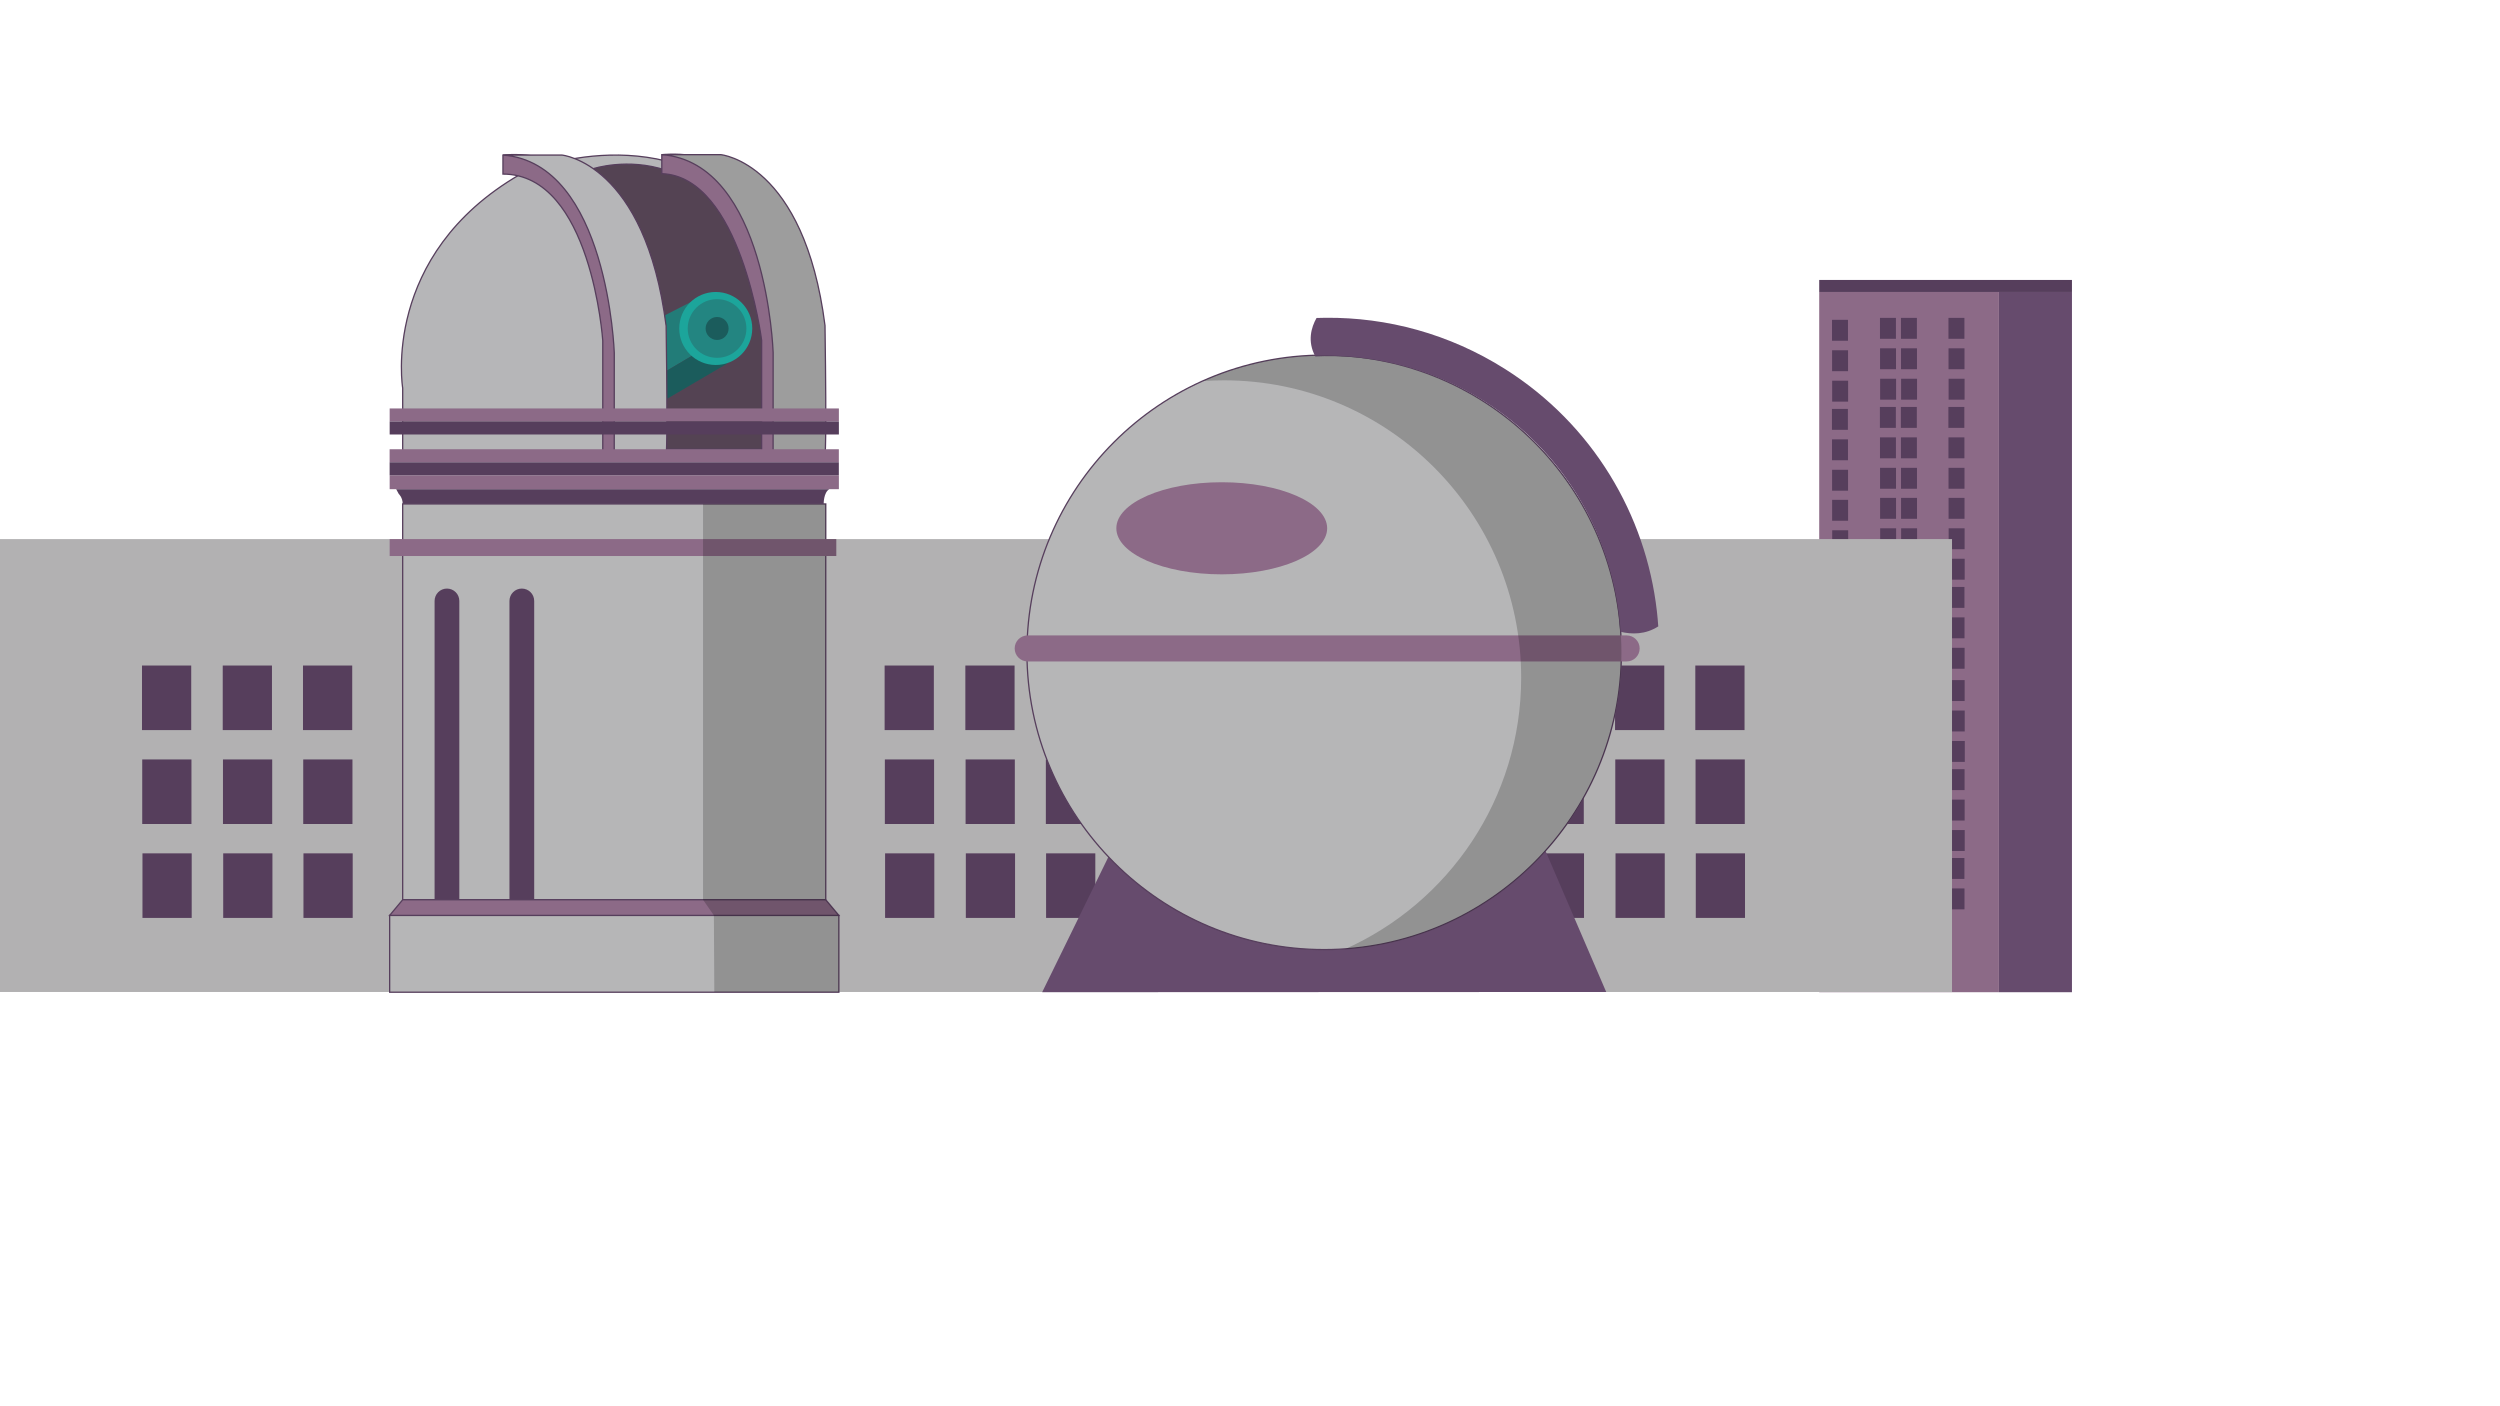 <?xml version="1.0" encoding="utf-8"?>
<!-- Generator: Adobe Illustrator 16.0.0, SVG Export Plug-In . SVG Version: 6.00 Build 0)  -->
<!DOCTYPE svg PUBLIC "-//W3C//DTD SVG 1.1//EN" "http://www.w3.org/Graphics/SVG/1.1/DTD/svg11.dtd">
<svg version="1.1" xmlns="http://www.w3.org/2000/svg" xmlns:xlink="http://www.w3.org/1999/xlink" x="0px" y="0px" width="1920px"
	 height="1080px" viewBox="0 0 1920 1080" enable-background="new 0 0 1920 1080" xml:space="preserve">
<g id="bg" display="none">
	<rect display="inline" fill="#B7DCDD" width="1920" height="1080"/>
	<rect y="761.841" display="inline" fill="#41374A" width="1920" height="318.159"/>
	<g display="inline">
		<path fill="#E8F6F8" d="M1671.803,169.609c-20.604,0-39.308,8.082-53.157,21.229c-10.729-12.966-26.943-21.229-45.088-21.229
			c-24.956,0-46.249,15.634-54.653,37.638c-1.271-0.083-2.551-0.14-3.844-0.14c-32.307,0-58.497,26.189-58.497,58.497
			c0,13.581,4.641,26.07,12.405,35.998h-150.396v0.02c-6.202,0-11.229,5.028-11.229,11.23s5.027,11.23,11.229,11.23v0.02h353.229
			c42.662,0,77.246-34.584,77.246-77.246S1714.465,169.609,1671.803,169.609z"/>
		<path fill="#E8F6F8" d="M1279.835,301.52c-0.446,0-0.884,0.032-1.315,0.083h-15.203c-0.432-0.05-0.869-0.083-1.315-0.083
			c-6.259,0-11.332,5.074-11.332,11.332s5.073,11.332,11.332,11.332c0.446,0,0.884-0.032,1.315-0.083h15.203
			c0.432,0.05,0.869,0.083,1.315,0.083c6.259,0,11.332-5.074,11.332-11.332S1286.094,301.52,1279.835,301.52z"/>
	</g>
	<g display="inline">
		<path fill="#E8F6F8" d="M680.425,282.551c-17.213,0-32.839,6.752-44.409,17.735c-8.964-10.833-22.51-17.735-37.668-17.735
			c-20.85,0-38.638,13.062-45.66,31.444c-1.062-0.069-2.131-0.117-3.211-0.117c-26.99,0-48.871,21.88-48.871,48.871
			c0,11.346,3.877,21.78,10.364,30.074H385.324v0.016c-5.181,0-9.381,4.201-9.381,9.382c0,5.182,4.2,9.382,9.381,9.382v0.017
			h295.101c35.642,0,64.534-28.893,64.534-64.534S716.066,282.551,680.425,282.551z"/>
		<path fill="#E8F6F8" d="M352.961,392.753c-0.373,0-0.738,0.027-1.099,0.069h-12.701c-0.36-0.042-0.726-0.069-1.099-0.069
			c-5.229,0-9.467,4.239-9.467,9.467s4.238,9.467,9.467,9.467c0.373,0,0.738-0.027,1.099-0.069h12.701
			c0.361,0.042,0.727,0.069,1.099,0.069c5.229,0,9.467-4.239,9.467-9.467S358.19,392.753,352.961,392.753z"/>
	</g>
	<g display="inline">
		<path fill="#E8F6F8" d="M76.899,70.475c-9.215,0-17.58,3.615-23.773,9.494c-4.799-5.799-12.05-9.494-20.165-9.494
			c-11.162,0-20.685,6.992-24.443,16.833c-0.568-0.037-1.141-0.063-1.719-0.063c-14.449,0-26.162,11.713-26.162,26.162
			c0,6.074,2.076,11.66,5.548,16.1h-67.263v0.009c-2.774,0-5.022,2.249-5.022,5.022c0,2.774,2.248,5.022,5.022,5.022v0.009H76.899
			c19.08,0,34.547-15.467,34.547-34.547C111.447,85.942,95.979,70.475,76.899,70.475z"/>
	</g>
</g>
<g id="bg_buildings" display="none">
	<path display="inline" fill="#FACBD4" d="M0,467.911"/>
	<polygon display="inline" fill="#A9CBE2" points="0,519.912 71.731,519.912 71.731,359.421 161.017,270.135 233.748,359.421 
		233.748,521.933 362.428,521.933 486.255,521.933 486.255,282.551 875.812,282.551 875.812,575.848 1292.306,575.848 
		1292.306,374.754 1917.45,374.754 1917.45,761.841 0,761.841 	"/>
	<path display="inline" fill="#A9CBE2" d="M328.595,531.651c0,7.828-6.346,14.173-14.173,14.173h-27.497
		c-7.828,0-14.173-6.346-14.173-14.173V305.876c0-7.828,6.346-14.173,14.173-14.173h27.497c7.828,0,14.173,6.346,14.173,14.173
		V531.651z"/>
	<path display="inline" fill="#A9CBE2" d="M314.421,531.651c0,7.828-6.346,14.173-14.173,14.173H187.915
		c-7.828,0-14.173-6.346-14.173-14.173V376.179c0-7.828,6.346-14.173,14.173-14.173h112.333c7.828,0,14.173,6.346,14.173,14.173
		V531.651z"/>
</g>
<g id="Layer_7">
	<rect x="1397.158" y="224.234" fill="#8C6A87" width="138.016" height="537.787"/>
	<g>
		<g>
			<g>
				<rect x="1496.414" y="244.125" fill="#563E5C" width="12.252" height="16.069"/>
				<rect x="1496.473" y="267.5" fill="#563E5C" width="12.254" height="16.069"/>
				<rect x="1496.531" y="290.875" fill="#563E5C" width="12.254" height="16.069"/>
			</g>
			<g>
				<rect x="1496.354" y="312.535" fill="#563E5C" width="12.254" height="16.069"/>
				<rect x="1496.412" y="335.909" fill="#563E5C" width="12.254" height="16.069"/>
				<rect x="1496.471" y="359.285" fill="#563E5C" width="12.254" height="16.069"/>
			</g>
		</g>
		<g>
			<g>
				<rect x="1496.502" y="382.364" fill="#563E5C" width="12.254" height="16.069"/>
				<rect x="1496.561" y="405.738" fill="#563E5C" width="12.254" height="16.069"/>
				<rect x="1496.619" y="429.114" fill="#563E5C" width="12.254" height="16.069"/>
			</g>
			<g>
				<rect x="1496.443" y="450.773" fill="#563E5C" width="12.252" height="16.069"/>
				<rect x="1496.502" y="474.148" fill="#563E5C" width="12.254" height="16.069"/>
				<rect x="1496.561" y="497.523" fill="#563E5C" width="12.254" height="16.069"/>
			</g>
		</g>
		<g>
			<g>
				<rect x="1496.592" y="522.317" fill="#563E5C" width="12.252" height="16.069"/>
				<rect x="1496.65" y="545.691" fill="#563E5C" width="12.254" height="16.07"/>
				<rect x="1496.709" y="569.067" fill="#563E5C" width="12.254" height="16.069"/>
			</g>
			<g>
				<rect x="1496.531" y="590.727" fill="#563E5C" width="12.254" height="16.07"/>
				<rect x="1496.59" y="614.102" fill="#563E5C" width="12.254" height="16.069"/>
				<rect x="1496.648" y="637.478" fill="#563E5C" width="12.254" height="16.068"/>
			</g>
		</g>
		<g>
			<g>
				<rect x="1496.414" y="658.943" fill="#563E5C" width="12.252" height="16.069"/>
				<rect x="1496.473" y="682.318" fill="#563E5C" width="12.254" height="16.068"/>
			</g>
		</g>
	</g>
	<g>
		<g>
			<g>
				<rect x="1459.922" y="244.125" fill="#563E5C" width="12.252" height="16.069"/>
				<rect x="1459.98" y="267.5" fill="#563E5C" width="12.254" height="16.069"/>
				<rect x="1460.039" y="290.875" fill="#563E5C" width="12.254" height="16.069"/>
			</g>
			<g>
				<rect x="1459.861" y="312.535" fill="#563E5C" width="12.254" height="16.069"/>
				<rect x="1459.92" y="335.909" fill="#563E5C" width="12.254" height="16.069"/>
				<rect x="1459.979" y="359.285" fill="#563E5C" width="12.254" height="16.069"/>
			</g>
		</g>
		<g>
			<g>
				<rect x="1460.01" y="382.364" fill="#563E5C" width="12.254" height="16.069"/>
				<rect x="1460.068" y="405.738" fill="#563E5C" width="12.254" height="16.069"/>
				<rect x="1460.127" y="429.114" fill="#563E5C" width="12.254" height="16.069"/>
			</g>
			<g>
				<rect x="1459.951" y="450.773" fill="#563E5C" width="12.252" height="16.069"/>
				<rect x="1460.01" y="474.148" fill="#563E5C" width="12.254" height="16.069"/>
				<rect x="1460.068" y="497.523" fill="#563E5C" width="12.254" height="16.069"/>
			</g>
		</g>
		<g>
			<g>
				<rect x="1460.1" y="522.317" fill="#563E5C" width="12.252" height="16.069"/>
				<rect x="1460.158" y="545.691" fill="#563E5C" width="12.254" height="16.07"/>
				<rect x="1460.217" y="569.067" fill="#563E5C" width="12.254" height="16.069"/>
			</g>
			<g>
				<rect x="1460.039" y="590.727" fill="#563E5C" width="12.254" height="16.07"/>
				<rect x="1460.098" y="614.102" fill="#563E5C" width="12.254" height="16.069"/>
				<rect x="1460.156" y="637.478" fill="#563E5C" width="12.254" height="16.068"/>
			</g>
		</g>
		<g>
			<g>
				<rect x="1459.922" y="658.943" fill="#563E5C" width="12.252" height="16.069"/>
				<rect x="1459.98" y="682.318" fill="#563E5C" width="12.254" height="16.068"/>
			</g>
		</g>
	</g>
	<g>
		<g>
			<g>
				<rect x="1443.818" y="244.125" fill="#563E5C" width="12.252" height="16.069"/>
				<rect x="1443.877" y="267.5" fill="#563E5C" width="12.254" height="16.069"/>
				<rect x="1443.936" y="290.875" fill="#563E5C" width="12.254" height="16.069"/>
			</g>
			<g>
				<rect x="1443.758" y="312.535" fill="#563E5C" width="12.254" height="16.069"/>
				<rect x="1443.816" y="335.909" fill="#563E5C" width="12.254" height="16.069"/>
				<rect x="1443.875" y="359.285" fill="#563E5C" width="12.254" height="16.069"/>
			</g>
		</g>
		<g>
			<g>
				<rect x="1443.906" y="382.364" fill="#563E5C" width="12.254" height="16.069"/>
				<rect x="1443.965" y="405.738" fill="#563E5C" width="12.254" height="16.069"/>
				<rect x="1444.023" y="429.114" fill="#563E5C" width="12.254" height="16.069"/>
			</g>
			<g>
				<rect x="1443.848" y="450.773" fill="#563E5C" width="12.252" height="16.069"/>
				<rect x="1443.906" y="474.148" fill="#563E5C" width="12.254" height="16.069"/>
				<rect x="1443.965" y="497.523" fill="#563E5C" width="12.254" height="16.069"/>
			</g>
		</g>
		<g>
			<g>
				<rect x="1443.996" y="522.317" fill="#563E5C" width="12.252" height="16.069"/>
				<rect x="1444.055" y="545.691" fill="#563E5C" width="12.254" height="16.07"/>
				<rect x="1444.113" y="569.066" fill="#563E5C" width="12.254" height="16.07"/>
			</g>
			<g>
				<rect x="1443.936" y="590.727" fill="#563E5C" width="12.254" height="16.07"/>
				<rect x="1443.994" y="614.102" fill="#563E5C" width="12.254" height="16.068"/>
				<rect x="1444.053" y="637.477" fill="#563E5C" width="12.254" height="16.068"/>
			</g>
		</g>
		<g>
			<g>
				<rect x="1443.818" y="658.943" fill="#563E5C" width="12.252" height="16.068"/>
				<rect x="1443.877" y="682.318" fill="#563E5C" width="12.254" height="16.068"/>
			</g>
		</g>
	</g>
	<g>
		<g>
			<g>
				<rect x="1406.988" y="245.63" fill="#563E5C" width="12.254" height="16.069"/>
				<rect x="1407.047" y="269.005" fill="#563E5C" width="12.254" height="16.069"/>
				<rect x="1407.105" y="292.38" fill="#563E5C" width="12.254" height="16.069"/>
			</g>
			<g>
				<rect x="1406.93" y="314.04" fill="#563E5C" width="12.252" height="16.069"/>
				<rect x="1406.988" y="337.415" fill="#563E5C" width="12.254" height="16.069"/>
				<rect x="1407.047" y="360.79" fill="#563E5C" width="12.254" height="16.069"/>
			</g>
		</g>
		<g>
			<g>
				<rect x="1407.078" y="383.869" fill="#563E5C" width="12.252" height="16.069"/>
				<rect x="1407.137" y="407.244" fill="#563E5C" width="12.254" height="16.069"/>
				<rect x="1407.195" y="430.619" fill="#563E5C" width="12.254" height="16.069"/>
			</g>
			<g>
				<rect x="1407.018" y="452.279" fill="#563E5C" width="12.254" height="16.069"/>
				<rect x="1407.076" y="475.653" fill="#563E5C" width="12.254" height="16.069"/>
				<rect x="1407.135" y="499.029" fill="#563E5C" width="12.254" height="16.069"/>
			</g>
		</g>
		<g>
			<g>
				<rect x="1407.166" y="523.823" fill="#563E5C" width="12.254" height="16.069"/>
				<rect x="1407.225" y="547.197" fill="#563E5C" width="12.254" height="16.07"/>
				<rect x="1407.283" y="570.572" fill="#563E5C" width="12.254" height="16.07"/>
			</g>
			<g>
				<rect x="1407.107" y="592.232" fill="#563E5C" width="12.252" height="16.07"/>
				<rect x="1407.166" y="615.607" fill="#563E5C" width="12.254" height="16.068"/>
				<rect x="1407.225" y="638.982" fill="#563E5C" width="12.254" height="16.068"/>
			</g>
		</g>
		<g>
			<g>
				<rect x="1406.988" y="660.449" fill="#563E5C" width="12.254" height="16.068"/>
				<rect x="1407.047" y="683.824" fill="#563E5C" width="12.254" height="16.068"/>
			</g>
		</g>
	</g>
	<rect x="-10" y="414.021" fill="#B2B1B2" width="1509.15" height="347.819"/>
	<g>
		<rect x="1178.354" y="511.125" fill="#563E5C" width="37.809" height="49.583"/>
		<rect x="1240.357" y="511.125" fill="#563E5C" width="37.809" height="49.583"/>
		<rect x="1302" y="511.125" fill="#563E5C" width="37.809" height="49.583"/>
		<rect x="1178.533" y="583.248" fill="#563E5C" width="37.811" height="49.582"/>
		<rect x="1240.539" y="583.248" fill="#563E5C" width="37.809" height="49.582"/>
		<rect x="1302.182" y="583.248" fill="#563E5C" width="37.809" height="49.582"/>
		<rect x="1178.715" y="655.374" fill="#563E5C" width="37.809" height="49.583"/>
		<rect x="1240.719" y="655.374" fill="#563E5C" width="37.809" height="49.583"/>
		<rect x="1302.361" y="655.374" fill="#563E5C" width="37.809" height="49.583"/>
	</g>
	<g>
		<rect x="679.387" y="511.127" fill="#563E5C" width="37.809" height="49.583"/>
		<rect x="741.391" y="511.127" fill="#563E5C" width="37.81" height="49.583"/>
		<rect x="803.034" y="511.127" fill="#563E5C" width="37.809" height="49.583"/>
		<rect x="679.568" y="583.25" fill="#563E5C" width="37.81" height="49.582"/>
		<rect x="741.573" y="583.25" fill="#563E5C" width="37.809" height="49.582"/>
		<rect x="803.215" y="583.25" fill="#563E5C" width="37.809" height="49.582"/>
		<rect x="679.749" y="655.376" fill="#563E5C" width="37.81" height="49.583"/>
		<rect x="741.752" y="655.376" fill="#563E5C" width="37.81" height="49.583"/>
		<rect x="803.395" y="655.376" fill="#563E5C" width="37.81" height="49.583"/>
	</g>
	<g>
		<path fill="#544353" d="M407.262,153.417c0,0,12.5-57,160-14c35,66.5,47.5,164.876,47.5,166.938s-7.5,44.667-7.5,44.667
			l-122.5-1.02L407.262,153.417z"/>
		<g>
			<g>
				<polygon fill="#227C78" points="536.595,228.874 508.27,243.355 510.885,285.411 550.733,261.813 				"/>
				<polygon fill="#1B5C5C" points="510.885,285.411 512.188,306.355 558.262,279.355 550.733,261.813 				"/>
			</g>
			<circle fill="#1CA59B" cx="549.696" cy="252.271" r="28.037"/>
			<circle fill="#238581" cx="550.696" cy="252.271" r="22.537"/>
			<circle fill="#1B5C5C" cx="550.733" cy="252.271" r="8.829"/>
		</g>
		<rect x="309.262" y="387.021" fill="#B6B6B7" stroke="#563E5C" stroke-miterlimit="10" width="324.934" height="304"/>
		<rect x="299.262" y="414.021" fill="#8C6A87" width="343" height="13"/>
		<g>
			<path fill="#B6B6B8" stroke="#563E5C" stroke-miterlimit="10" d="M586.262,168.021c-75-80-177-39-187-34c-107,62-90,164-90,164
				v52c0,0,201,0,277,0S601.262,187.021,586.262,168.021z M586.929,345.021H508.27c0,0-38.675-177.334-46.008-193.334
				s-6.611-22.134-6.611-22.134s105.278-34.532,131.278,113.468C588.262,339.021,586.929,345.021,586.929,345.021z"/>
		</g>
		<rect x="299.262" y="365.021" fill="#8C6A87" width="345" height="10.667"/>
		<path fill="#563E5C" d="M306.262,379.355c0,0,3,2.667,3,7.667c10.667,0,323.333,0,323.333,0s-0.166-8.833,4.334-11.333
			c-13.666,0-332.667,0-332.667,0L306.262,379.355z"/>
		<g>
			<path fill="#8C6A87" stroke="#563E5C" stroke-miterlimit="10" d="M462.929,351.021v-89.333c0,0-8.667-128-76.667-128
				c0-7.333,0-14.594,0-14.594s42.001-4.739,56.667,19.261s51.833,187.167,51.833,187.167l-15.167,24.5L462.929,351.021z"/>
			<path fill="#B6B6B8" stroke="#563E5C" stroke-miterlimit="10" d="M386.262,119.094h45.333c0,0,64,5.928,80,131.261
				c1.334,94.667,0,99.667,0,99.667h-39.866l0.033-79C471.762,271.021,466.929,125.166,386.262,119.094z"/>
		</g>
		<g>
			<path fill="#8C6A87" stroke="#563E5C" stroke-miterlimit="10" d="M584.937,350.711v-89.333c0,0-16.008-125.794-76.667-128
				c0-7.333,0-14.594,0-14.594s42.001-4.739,56.667,19.261s51.833,187.167,51.833,187.167l-15.167,24.5L584.937,350.711z"/>
			<path fill="#9D9D9D" stroke="#563E5C" stroke-miterlimit="10" d="M508.27,118.784h45.333c0,0,64,5.928,80,131.261
				c1.334,94.667,0,99.667,0,99.667h-39.866l0.033-79C593.77,270.711,588.937,124.856,508.27,118.784z"/>
		</g>
		<rect x="299.262" y="313.688" fill="#8C6A87" width="345" height="10"/>
		<rect x="299.262" y="323.688" fill="#563E5C" width="345" height="10"/>
		<rect x="299.229" y="345.021" fill="#8C6A87" width="345" height="10"/>
		<rect x="299.229" y="355.021" fill="#563E5C" width="345" height="10"/>
		<path fill="#563E5C" d="M352.761,697.521c0,5.247-4.253,9.5-9.5,9.5l0,0c-5.247,0-9.5-4.253-9.5-9.5v-236
			c0-5.247,4.253-9.5,9.5-9.5l0,0c5.247,0,9.5,4.253,9.5,9.5V697.521z"/>
		<path fill="#563E5C" d="M410.262,697.521c0,5.247-4.253,9.5-9.5,9.5l0,0c-5.247,0-9.5-4.253-9.5-9.5v-236
			c0-5.247,4.253-9.5,9.5-9.5l0,0c5.247,0,9.5,4.253,9.5,9.5V697.521z"/>
		<rect x="299.262" y="703.021" fill="#B6B6B7" stroke="#563E5C" stroke-miterlimit="10" width="345" height="59"/>
		<polygon fill="#8C6A87" stroke="#563E5C" stroke-miterlimit="10" points="644.262,703.021 299.262,703.021 309.262,691.021 
			634.196,691.021 		"/>
		<polygon opacity="0.2" points="539.929,387.021 539.929,691.021 548.262,703.021 548.596,761.932 644.262,761.932 
			644.262,703.021 634.196,691.021 634.196,427.021 642.262,427.021 642.262,414.021 634.196,414.021 634.196,387.021 		"/>
	</g>
	<path d="M746.262,390.583"/>
	<polygon fill="#664B6D" points="902.431,553.59 800.375,762.021 1233.57,761.841 1143.943,553.59 	"/>
	<circle fill="#B6B6B7" stroke="#563E5C" stroke-miterlimit="10" cx="1016.972" cy="501" r="228.29"/>
	<path fill="#8C6A87" d="M1259.262,498c0,5.523-4.477,10-10,10h-460c-5.522,0-10-4.477-10-10l0,0c0-5.523,4.478-10,10-10h460
		C1254.785,488,1259.262,492.477,1259.262,498L1259.262,498z"/>
	<path fill="#B6B6B7" stroke="#563E5C" stroke-miterlimit="10" d="M1450.063,285.467"/>
	<path fill="#664B6D" d="M1018.137,244.051c-2.35,0.021-4.697,0.068-7.041,0.153c-4.089,7.257-7.199,17.915-0.937,29.539
		c2.322-0.104,4.649-0.175,6.978-0.208c42.047-0.592,84.74,10.592,122.936,34.735c59.709,37.743,95.541,98.985,103.094,164.083
		c0.496,4.249,0.874,8.514,1.124,12.79c8.956,2.204,19.463,2.235,29.256-4.07c-0.269-3.929-0.623-7.851-1.073-11.759
		c-8.459-73.766-49.012-143.188-116.659-185.947C1113.025,256.321,1065.253,243.646,1018.137,244.051z"/>
	<ellipse fill="#8C6A87" cx="938.302" cy="405.726" rx="80.96" ry="35.37"/>
	<g opacity="0.2">
		<path d="M1245.262,501.276c0-126.081-102.209-228.29-228.289-228.29c-33.041,0-64.438,7.03-92.79,19.659
			c5.218-0.357,10.48-0.553,15.789-0.553c126.081,0,228.29,102.209,228.29,228.29c0,93.04-55.664,173.07-135.5,208.632
			C1151.475,720.901,1245.262,622.049,1245.262,501.276z"/>
	</g>
	<rect x="109.054" y="511.129" fill="#563E5C" width="37.809" height="49.583"/>
	<rect x="171.058" y="511.129" fill="#563E5C" width="37.81" height="49.583"/>
	<rect x="232.7" y="511.129" fill="#563E5C" width="37.809" height="49.583"/>
	<rect x="109.234" y="583.252" fill="#563E5C" width="37.809" height="49.582"/>
	<rect x="171.239" y="583.252" fill="#563E5C" width="37.809" height="49.582"/>
	<rect x="232.881" y="583.252" fill="#563E5C" width="37.809" height="49.582"/>
	<rect x="109.416" y="655.378" fill="#563E5C" width="37.809" height="49.583"/>
	<rect x="171.419" y="655.378" fill="#563E5C" width="37.809" height="49.583"/>
	<rect x="233.062" y="655.378" fill="#563E5C" width="37.809" height="49.583"/>
	<rect x="1535.174" y="224.234" fill="#664B6D" width="56.088" height="537.787"/>
	<rect x="1397.158" y="215" fill="#563E5C" width="194.104" height="9.234"/>
</g>
<g id="me" display="none">
	<g display="inline">
		<path fill="#FBD3DE" stroke="#F1656A" stroke-miterlimit="10" d="M258.798,483.453c0,0-10.477,34.113-13.067,43.439
			s20.182,2.563,33.476-12.415S260.096,483.906,258.798,483.453z"/>
		<path fill="#F1686E" stroke="#BF525D" stroke-miterlimit="10" d="M255.28,487.092c0,0-7.296,28.5-12.374,35.658
			c-6.959,9.809-2.176-20.25-0.416-27.375S255.28,487.092,255.28,487.092z"/>
		<path fill="#F1686E" stroke="#BF525D" stroke-miterlimit="10" d="M254.5,484.217c0,0-8.249,11.752-7.187,19.768
			s-1.582,16.515-1.582,16.515s13.868-24.074,11.818-31.912S254.5,484.217,254.5,484.217z"/>
		<path fill="#FBD3DE" stroke="#F1656A" stroke-miterlimit="10" d="M323.214,426.327c0,0,4.171,8.285,5.036,10.798
			c0.864,2.513,0.673,6.886,1.477,8.5c0.804,1.614,2.929,11.478,3.98,12.658c-1.275,2.727-9.314,6.858-7.843,11.161
			s3.538,11.652,6.51,15.182c1.629,2.856,3.927,6.654-2.198,9.963c-3.171,0.412-7.803,3.373-4.49,6.809
			c-0.085,1.488-1.519,2.329-3.401,3.267c-0.893,1.89-0.708,4.432,0.372,6.169c-0.703,0.941-2.277,2.345-5.112,4.273
			c0.078,3.215,2.411,12.045-3.359,13.731c-2.007,0.483-27.332-1.169-43.698-15.598c-3.045-5.493-5.67-12.474-6.362-16.041
			c-0.692-3.567-1.396-5.94-1.416-6.24c-0.021-0.3-2.589,2.839-5.575,2.183s-7.075-3.578-7.641-5.439s-1.368-4.146-2.37-4.913
			c-1.001-0.767-6.544-12.206-2.173-18.153c2.187-2.974,6.918-8.713,11.658-6.091C255.724,456.404,268.523,421.188,323.214,426.327z
			"/>
		<path fill="#F1656A" d="M255.857,463.542c0,0-0.448,1.951,0.393,2.915c0.842,0.963,0.576,2.011-0.215,2.47
			c-0.792,0.459-1.756,2.211-1.314,2.705c0.44,0.493-0.669,2.931-1.394,3.524c-0.724,0.593-2.612,5.563,0.688,3.66
			c0.93-0.283,2.718,0.455,2.84,1.581c0.913,1.003,4.082,3.349,4.409,2.192c0.328-1.157,0.408-2.552-0.346-3.081
			s-1.854-3.801-1.301-4.684c0.555-0.883-1.031-1.553-1.842-1.729s-1.344-0.338-0.037-2.615c1.306-2.277,2.492-4.431,1.477-5.926
			S256.582,462.948,255.857,463.542z"/>
		<path fill="#F1656A" d="M326.369,492.019c0,0-2.449-0.924-3.329,0.108c-0.88,1.033,0.028,1.458,0.69,1.645
			C324.391,493.959,328.578,493.863,326.369,492.019z"/>
		<path fill="#F1656A" d="M318.401,488.542c0,0-3.223,4.106-0.585,5.296c0.725,0.046-1.546-2.61,0.883-4.034
			C321.128,488.379,318.401,488.542,318.401,488.542z"/>
		<path fill="#F1686E" stroke="#BF525D" stroke-miterlimit="10" d="M331.323,460.826c0,0-3.502,3.212-3.688,3.537
			c-0.187,0.326-15.958-3.707-21.916-0.353C306.543,462.32,314.053,459.28,331.323,460.826z"/>
		<path fill="#217B78" stroke="#1A5454" stroke-miterlimit="10" d="M266.746,467.336c0,0-3.357-5.604-8.816-8.329
			c-0.621-0.075-0.561-0.247-0.561-0.247l-0.681-0.573"/>
		<path fill="#FBD3DE" stroke="#F1656A" stroke-miterlimit="10" d="M263.237,477.14c0,0,2.365,8.272-0.527,13.818"/>
		<path fill="#F1656A" d="M249.725,465.356c0,0-3.255,6.011-2.576,8.513c0.678,2.502,2.656,6.423,3.647,7.375
			c0.99,0.953-0.302,1.364-0.849,0.475c-0.547-0.89-7.859-10.752-1.877-16.159C249.219,465.065,250.112,464.604,249.725,465.356z"/>
		<g>
			<path fill="#A43A56" stroke="#F1656A" stroke-miterlimit="10" d="M263.899,462.917c0,0-6.32-3.784-7.372-4.228
				c2.717,0.118,13.31,2.253,16.595,2.889s33.938,4.477,33.938,4.477s2.456-2.622,3.561-2.857c3.57-0.762,14.646-0.944,17.302,1.661
				c1.799,4.128,3.256,12.387,1.598,15.134c-1.579,2.616-18.024-1.402-19.542-2.945s-2.021-3.678-2.021-3.678
				s0.013-0.356-4.152-1.304C299.639,471.118,263.899,462.917,263.899,462.917z"/>
			<path fill="#562332" d="M311.443,465.111c0,0,12.915-1.455,15.114,0.238s3.539,12.044,1.862,13.964
				c-1.678,1.92-16.317-2.537-16.891-3.298C310.957,475.255,307.005,467.321,311.443,465.111z"/>
		</g>
		<path fill="#F1686E" stroke="#BF525D" stroke-miterlimit="10" d="M274.331,455.188c0,0-12.206,8.529-17.514,6.484
			c1.417,2.315,5.413,6.238,11.281,2.548c5.867-3.691,4.077-1.662,4.399-2.783C272.818,460.316,274.331,455.188,274.331,455.188z"/>
		<path fill="#F1686E" stroke="#BF525D" stroke-miterlimit="10" d="M270.803,451.845c0,0-12.206,8.529-17.514,6.484
			c1.417,2.315,5.413,6.238,11.281,2.548c5.867-3.691,4.077-1.662,4.399-2.783C269.29,456.973,270.803,451.845,270.803,451.845z"/>
	</g>
	<g display="inline">
		<path fill="#FBD3DE" stroke="#F1656A" stroke-miterlimit="10" d="M206.245,626.634c0,0-5.946,1.143-6.464,8.674
			c-0.518,7.531,0.911,10.734-3.07,12.206c-3.981,1.474-10.966,4.29-11.681,4.823c-0.716,0.533-2.609,6.902,2.065,6.643
			c3.078-1.05,6.756-0.917,5.307,0.401c-1.448,1.318-3.846,6.49,2.43,6.242c3.563-1.695,5.004-1.5,5.91-0.564
			s3.799-0.224,6.711-4.485c2.913-4.263,8.455-10.09,9.21-11.202c0.755-1.111,3.014-12.792,1.527-16.581
			C216.707,629.002,206.245,626.634,206.245,626.634z"/>
		<path fill="#CCE1F0" stroke="#788389" stroke-width="4" stroke-miterlimit="10" d="M203.045,631.401
			c-3.32-3.104-3.494-8.313-0.39-11.633l62.929-67.285c3.104-3.32,8.312-3.494,11.632-0.39l9.771,9.139
			c3.32,3.104,3.494,8.313,0.39,11.632l-62.929,67.286c-3.104,3.319-8.313,3.494-11.632,0.389L203.045,631.401z"/>
	</g>
	<g display="inline">
		<path fill="#CCE1F0" stroke="#788389" stroke-width="4" stroke-miterlimit="10" d="M334.725,732.318c0,0,30.776-11.613,36.002,0
			c5.226,11.613-29.034,41.809-38.906,37.744s-15.678-17.563-16.84-21.267C313.821,745.094,334.725,732.318,334.725,732.318z"/>
		<path fill="#98A6B0" stroke="#788389" stroke-width="4" stroke-miterlimit="10" d="M289.432,651.119
			c0,0,62.713,74.231,58.648,82.941c-4.064,8.71-25.205,17.526-29.85,21.011c-4.646,3.484-41.864-46.005-46.945-56.445
			C266.205,688.187,272.883,642.505,289.432,651.119z"/>
	</g>
	<g display="inline">
		<path fill="#CCE1F0" stroke="#788389" stroke-width="4" stroke-miterlimit="10" d="M257.248,752.262
			c0,0,31.491,9.506,28.574,21.902s-48.478,15.521-53.84,6.288c-5.362-9.231-1.759-23.478-0.428-27.122
			C232.884,749.685,257.248,752.262,257.248,752.262z"/>
		<path fill="#98A6B0" stroke="#788389" stroke-width="4" stroke-miterlimit="10" d="M239.541,663.644
			c0,0-4.142,41.509-4.723,57.078c-0.581,15.569-10.453,44.603,2.322,45.184c12.775,0.581,29.034-5.226,33.68-4.064
			s8.129-16.865,5.226-35.725s1.452-58.951-8.855-62.133C256.884,660.803,239.541,663.644,239.541,663.644z"/>
	</g>
	<path display="inline" fill="#CCE1F0" stroke="#788389" stroke-width="4" stroke-miterlimit="10" d="M305.981,664.902
		c0,4.478-3.685,8.108-8.23,8.108h-53.612c-4.545,0-7.549-2.882-7.549-7.359l6.867-135.694c0-4.478,3.685-8.107,8.23-8.107h41.228
		c4.545,0,13.065,14.754,13.065,19.231V664.902z"/>
	<g display="inline">
		<path fill="#FBD3DE" stroke="#F1656A" stroke-miterlimit="10" d="M338.887,629.883c0,0,1.548,5.854,9.097,5.854
			s10.646-1.645,12.388,2.226c1.742,3.871,5.032,10.646,5.613,11.323c0.581,0.678,7.065,2.129,6.484-2.517
			c-1.258-2.999-1.378-6.677,0.037-5.322c1.415,1.354,6.738,3.392,6.061-2.853c-1.936-3.438-1.839-4.89-0.968-5.857
			s-0.484-3.774-4.936-6.388s-10.646-7.742-11.807-8.42c-1.161-0.678-12.969-2.129-16.646-0.387
			C340.532,619.283,338.887,629.883,338.887,629.883z"/>
		<path fill="#CCE1F0" stroke="#788389" stroke-width="4" stroke-miterlimit="10" d="M343.863,632.748
			c-2.87,3.525-8.053,4.057-11.578,1.188l-71.445-58.165c-3.525-2.869-4.056-8.053-1.187-11.578l8.446-10.374
			c2.87-3.525,8.053-4.057,11.578-1.187l71.445,58.164c3.525,2.869,4.056,8.054,1.186,11.578L343.863,632.748z"/>
	</g>
	<g display="inline">
		<path fill="#F1686E" stroke="#BF525D" stroke-miterlimit="10" d="M315.453,518.421c0,0,7.949,4.558,7.005,8.725
			c-0.943,4.166-1.455,5.217-2.697,6.714c-1.242,1.497-5.968,5.38-7.062,7.287c-1.093,1.906,4.41-12.649,3.572-14.571
			C315.433,524.654,314.488,518.958,315.453,518.421z"/>
		<path fill="#F1686E" stroke="#BF525D" stroke-miterlimit="10" d="M314.289,518.777c0,0,4.746,3.283,5.141,8.121
			c1.05,3.196-0.16,3.798,0.473,5.458c0.633,1.66-6.584-7.364-7.198-9.309C312.089,521.104,312.653,519.871,314.289,518.777z"/>
		<path fill="#F1686E" stroke="#BF525D" stroke-miterlimit="10" d="M312.167,518.458c0,0-2.464,9.154,0.643,12.281
			c3.106,3.126,2.706,7.508,2.706,7.508s3.866-6.91,3.063-9.194C317.776,526.767,312.953,518.427,312.167,518.458z"/>
		<path fill="#F1686E" stroke="#BF525D" stroke-miterlimit="10" d="M310.523,519.073c-0.721-0.59-3.507,8.459-3.718,10.836
			s0.701,1.458,0.5,4.322c-0.2,2.863-0.177,7.008-0.177,7.008s3.552-1.134,4.444-5.137c0.894-4.003,2.558-6.152,2.612-6.875
			C314.239,528.505,311.7,520.036,310.523,519.073z"/>
		<path fill="#F1686E" stroke="#BF525D" stroke-miterlimit="10" d="M308.419,518.71c0,0,3.267,11.25-1.267,19.457
			c-5.308,7.044-5.211,7.665-5.211,7.665s-0.378-21.199,0.551-22.567S306.372,519.265,308.419,518.71z"/>
		<path fill="#F1686E" stroke="#BF525D" stroke-miterlimit="10" d="M302.356,518.979c0,0,2.891,8.83-0.487,16.203
			c-3.379,7.373-4.128,9.249-3.47,10.203c0.659,0.954-3.825-9.11-2.197-12.932S302.356,518.979,302.356,518.979z"/>
		<path fill="#F1686E" stroke="#BF525D" stroke-miterlimit="10" d="M298.681,518.745c0,0,1.721,12.515,0.396,15.79
			s-8.574,7.331-8.971,8.545c-0.396,1.214-0.726-5.748,0.797-7.901C292.427,533.027,296.586,519.273,298.681,518.745z"/>
		<path fill="#F1686E" stroke="#BF525D" stroke-miterlimit="10" d="M294.902,518.912c0,0,2.752,6.761,1.542,10.378
			c-1.21,3.618-9.746,8.953-10.942,10.285c-1.195,1.332-0.387-5.554-0.484-7.195c-0.35-5.865,5.865-13.494,7.032-15.78
			S294.63,518.191,294.902,518.912z"/>
		<path fill="#F1686E" stroke="#BF525D" stroke-miterlimit="10" d="M290.271,513.922c0,0,0.742,12.93,0.613,14.961
			c-0.129,2.032-4,11.271-2.741,12.93c0.455,0.601-5.713-5.268-6.739-8.913C280.328,529.078,287.649,514.724,290.271,513.922z"/>
		<path fill="#F1686E" stroke="#BF525D" stroke-miterlimit="10" d="M283.802,512.546c0,0,4.015,9.911,3.362,12.563
			c-0.651,2.652-5.783,10.084-5.987,11.87c-0.164,1.447-0.059,4.259-0.059,4.259s-5.381-4.237-4.036-11.104
			C278.426,523.268,281.408,513.362,283.802,512.546z"/>
		<path fill="#F1686E" stroke="#BF525D" stroke-miterlimit="10" d="M283.38,506.339c0,0-10.943,10.036-10.364,16.564
			c0.579,6.528,0.008,14.559-0.365,15.209c-0.373,0.65,7.21-7.797,8.246-12.117C281.933,521.677,284.894,507.467,283.38,506.339z"/>
		<path fill="#F1686E" stroke="#BF525D" stroke-miterlimit="10" d="M281.549,498.978c0,0-12,11.879-11.821,20.613
			c0.179,8.734-0.443,9.818-0.754,10.36c-0.312,0.542,7.924-7.536,9.035-11.233C279.122,515.021,282.925,501.352,281.549,498.978z"
			/>
		<path fill="#F1686E" stroke="#BF525D" stroke-miterlimit="10" d="M278.66,489.947c0,0-10.029,11.708-11.204,19.536
			c-1.175,7.828-3.849,16.008-4.675,16.946s9.326-7.217,11.242-13.323C275.94,507,282.037,498.632,278.66,489.947z"/>
		<path fill="#F1686E" stroke="#BF525D" stroke-miterlimit="10" d="M274.623,483.669c0,0-6.024,13.269-10.624,17.519
			c-4.6,4.251-4.407,18.74-5.599,22.828s10.449-9.843,12.837-16.687S276.735,487.523,274.623,483.669z"/>
		<path fill="#F1686E" stroke="#BF525D" stroke-miterlimit="10" d="M268.815,481.487c0,0-3.018,10.699-7.169,16.225
			c-4.152,5.526-6.863,13.017-6.29,19.053c0.572,6.037,0.15,8.532,0.15,8.532s11.032-15.971,13.716-21.655
			C271.906,497.958,276.072,490.693,268.815,481.487z"/>
		<path fill="#F1686E" stroke="#BF525D" stroke-miterlimit="10" d="M275.668,462.539c0,0,0.807,2.058,0.474,4.531
			c-0.223,1.663-0.962,3.514-2.811,5.05c-4.594,3.82-4.607,6.086-4.607,6.086s-1.374-1.675,0.188-4.582
			c1.562-2.907,6.137-9.679,5.959-10.845C274.695,461.614,275.668,462.539,275.668,462.539z"/>
		<path fill="#F1686E" stroke="#BF525D" stroke-miterlimit="10" d="M277.004,472.755c-1.323,2.656-5.069,7.443-6.233,9.36
			s-2.928-2.634-1.922-6.383c1.006-3.75,7.517-9.738,7.293-8.662C275.919,468.145,277.741,471.276,277.004,472.755z"/>
		<path fill="#F1686E" stroke="#BF525D" stroke-miterlimit="10" d="M275.564,472.87c0,0,2.67,4.244,1.921,6.383
			c-0.747,2.14-6.685,8.279-6.003,9.466c0.682,1.187,0.416,2.833,0.416,2.833s-3.111-10.551-0.862-13.491
			C273.284,475.123,275.564,472.87,275.564,472.87z"/>
		<path fill="#F1686E" stroke="#BF525D" stroke-miterlimit="10" d="M276.239,480.419c0,0,3.479,5.044,3.306,7.359
			c-0.173,2.315-4.734,9.557-4.549,10.831s-3.711-11.826-1.233-15.007C276.239,480.419,276.239,480.419,276.239,480.419z"/>
		<path fill="#F1686E" stroke="#BF525D" stroke-miterlimit="10" d="M273.129,454.53c0,0-5.644,13.78-11.214,14.935
			c2.444,1.179,7.929,2.313,10.864-3.966c2.934-6.28,2.527-3.604,2.191-4.721C274.634,459.66,273.129,454.53,273.129,454.53z"/>
		<path fill="#F1686E" stroke="#BF525D" stroke-miterlimit="10" d="M270.307,464.328c0,0-3.508,4.015-3.836,11.598
			c2.378-0.194,5.323-5.5,5.213-6.955C271.573,467.516,270.307,464.328,270.307,464.328z"/>
	</g>
	<g display="inline">
		<path fill="#F1686E" stroke="#BF525D" stroke-miterlimit="10" d="M296.656,392.365c0,0-4.519-6.272-33.396,1.568
			c-1.358-0.329-7.864-2.585-10.195,0.911c-2.332,3.495,15.014,15.375,28.876,9.439
			C295.804,398.346,296.656,392.365,296.656,392.365z"/>
		<path fill="#F1686E" stroke="#BF525D" stroke-miterlimit="10" d="M213.405,461.156c0,0-0.555,37.926-4.103,44.597
			s-2.914,24.517-2.914,24.517c3.643-5.243,19.568-34.222,21.508-42.196c1.94-7.975-0.896-32.247-3.359-32.356
			C222.074,455.607,213.405,461.156,213.405,461.156z"/>
		<path fill="#F1686E" stroke="#BF525D" stroke-miterlimit="10" d="M317.292,422.987c0,0,2.263,6.33,6.498,4.54
			c0.801-0.861,6.806-20.17-4.446-29.087c-2.851-2.67-14.558-12.364-29.968-5.747c-3.097,1.574-14.914,11.03-29.929,6.527
			c-2.819-1.04-10.808-3.633,0.37-6.364c-1.712-0.726-12.632-0.265-12.937,4.993c-0.306,5.257-4.109,12.554,16.686,12.381
			C284.361,410.057,316.655,421.605,317.292,422.987z"/>
		<path fill="#F1686E" stroke="#BF525D" stroke-miterlimit="10" d="M215.173,437.296c0,0-5.989,9.883-3.845,33.547
			c0.076,7.517-5.987,9.289-6.475,14.375c6.67-3.178,15.673-17.063,19.063-27.23C227.307,447.822,217.687,440.639,215.173,437.296z"
			/>
		<path fill="#F1686E" stroke="#BF525D" stroke-miterlimit="10" d="M231.637,466.681c0,0-10.334,13.757-15.271,35.508
			c-4.213,20.79-0.295,21.184-3.831,25.153c4.774-6.901-1.657-5.585,10.548-22.26c12.206-16.675,23.529-23.773,17.735-33.548
			C235.025,461.761,231.637,466.681,231.637,466.681z"/>
		<path fill="#F1686E" stroke="#BF525D" stroke-miterlimit="10" d="M232.244,421.351c0,0-12.702,3.114-17.6,9.834
			c-4.897,6.72-6.715,9.975-7.232,10.268c-0.518,0.293,9.625-1.873,15.148-6.435C228.084,430.456,231.89,423.128,232.244,421.351z"
			/>
		<path fill="#F1686E" stroke="#BF525D" stroke-miterlimit="10" d="M215.052,464.333c0,0-7.717,20.846-8.275,30.475
			c0,0,1.815,14.342,2.043,19.247c2.389-9.328,6.517-27.769,6.747-33.937c0.231-6.167,14.684-11.846,11.729-17.784
			C224.343,456.397,215.052,464.333,215.052,464.333z"/>
		<path fill="#F1686E" stroke="#BF525D" stroke-miterlimit="10" d="M238.21,398.363c0,0,8.021-2.289,9.38-1.959
			c1.358,0.329,0.149,3.89,2.456,5.151c2.305,1.261,6.8,3.65,22.167-0.09c13.57-2.968,35.348-7.133,43.511,5.383
			c3.365,6.729,5.152,10.463,3.743,19.647c-1.666,0.655-6.584,1.246-8.561-1.373s-31.176-21.588-48.339-14.949
			c-17.164,6.639-35.915-1.805-32.102-8.549C233.646,399.35,238.21,398.363,238.21,398.363z"/>
		<path fill="#F1686E" stroke="#BF525D" stroke-miterlimit="10" d="M229.836,480.099c0,0-5.32,26.903-11.468,40.069
			c-6.148,13.166-9.636,21.478-9.636,21.478s14.274-12.643,17.89-25.088c3.617-12.446,15.881-22.768,13.652-29.282
			S230.854,479.823,229.836,480.099z"/>
		<path fill="#F1686E" stroke="#BF525D" stroke-miterlimit="10" d="M242.001,463.188c0,0,2.75,13.895-2.135,21.395
			c-4.884,7.5-10.408,7.744-12.133,14.457c-1.726,6.712-1.788-13.187-2.765-21.562c-0.976-8.375,3.925-19.726,12.442-24.069
			C245.93,449.066,242.001,463.188,242.001,463.188z"/>
		<path fill="#F1686E" stroke="#BF525D" stroke-miterlimit="10" d="M227.207,459.745c0,0,0.348,19.385-4.364,25.791
			c-3.873,3.448-2.903,3.145-0.959-6.567c1.943-9.712-2.927-21.4-2.531-28.208C219.747,443.953,228.068,445.296,227.207,459.745z"/>
		<path fill="#F1686E" stroke="#BF525D" stroke-miterlimit="10" d="M224.389,427.235c0,0-8.689,0.873-6.581,22.782
			c0.139,8.397,0.477,10.044-1.441,11.311c3.092-3.076,14.713-17.754,14.811-30.231C231.275,418.62,224.389,427.235,224.389,427.235
			z"/>
		<path fill="#F1686E" stroke="#BF525D" stroke-miterlimit="10" d="M223.433,431.695c0,0-11.952,10.818-14.137,25.445
			c-3.244,9.892-3.734,15.874-3.734,15.874s14.659-32.742,20.686-32.393S223.433,431.695,223.433,431.695z"/>
		<path fill="#F1686E" stroke="#BF525D" stroke-miterlimit="10" d="M271.235,416.892c0,0-40.026-3.571-40.737-8.582
			s-6.642-3.518-7.199-2.549c-3.305,2.313-5.762,3.181-6.694,11.799c-0.933,8.617-2.439,10.376,9.462,9.564
			c11.9-0.812,24.911-3.496,29.032-5.46C259.218,419.7,271.235,416.892,271.235,416.892z"/>
		<path fill="#F1686E" stroke="#BF525D" stroke-miterlimit="10" d="M269.21,418.676c0,0-29.944,6.794-37.304,10.624
			c-7.358,3.83-10.017,11.063-16.997,12.536c2.078,0.747,17.088-3.499,22.027-6.539c4.94-3.04,20.664-2.127,24.948-4.758
			C266.17,427.908,269.806,419.194,269.21,418.676z"/>
		<path fill="#F1686E" stroke="#BF525D" stroke-miterlimit="10" d="M251.647,450.896c0,0-13.433,6.315-16.93,21.305
			c3.219-2.234,18.939-8.715,19.173-12.472c0.232-3.758-1.395-7.615-2.575-8.852"/>
		<path fill="#F1686E" stroke="#BF525D" stroke-miterlimit="10" d="M260.076,427.93c0,0-35.933-5.09-31.982,27.526
			c1.671-2.908,9.966-16.964,25.489-22.082C269.105,428.256,258.14,429.654,260.076,427.93z"/>
		<path fill="#F1686E" stroke="#BF525D" stroke-miterlimit="10" d="M243.244,484.217c0,0-1.476,29.611-16.064,41.638
			c-11.104,8.199-9.188,0.802-9.188,0.802S237.958,486.952,243.244,484.217z"/>
		<path fill="#F1686E" stroke="#BF525D" stroke-miterlimit="10" d="M289.662,433.045c0,0-1.98,2.497-0.354,6.097
			c1.628,3.601,2.688,8.336,1.075,10.246c-1.614,1.91-17.407,0.763-26.626,4.266c-9.219,3.504-20.678,9.85-21.268,16.327
			c2.264-11.054,15.433-23.42,31.023-32.561C289.105,428.279,289.662,433.045,289.662,433.045z"/>
		<path fill="#F1686E" stroke="#BF525D" stroke-miterlimit="10" d="M273.854,420.639c0,0-8.523,2.337-16.992,5.852
			c-8.468,3.515-20.257,3.833-27.563,8.917s-6.916,6.986-7.231,8.095c2.26-2.248,17.981-11.292,25.022-10.436
			c7.041,0.857,10.498,2.495,15.849,0.92C268.289,432.413,284.179,424.652,273.854,420.639z"/>
		<path fill="#F1686E" stroke="#BF525D" stroke-miterlimit="10" d="M243.254,441.607c0,0-9.749,4.02-12.16,16.798
			c-2.287,7.777-9.896,13.011-9.896,13.011s3.661-26.072,11.075-30.446C239.687,436.596,241.946,441.162,243.254,441.607z"/>
		<path fill="#F1686E" stroke="#BF525D" stroke-miterlimit="10" d="M247.639,468.697c0,0,4.116,22.023-0.326,35.288
			c-4.442,13.265-9.227,16.494-9.001,17.675c0.228,1.182-9.351,4.465-9.477,6.628c1.452-7.094,12.078-17.434,10.717-28.563
			c-1.363-11.129-2.523-12.414,1.014-27.185C244.104,457.77,247.639,468.697,247.639,468.697z"/>
		<path fill="#F1686E" stroke="#BF525D" stroke-miterlimit="10" d="M242.562,453.542c0,0-11.583,11.264-10.747,23.417
			c-1.242-6.667-3.847-11.994-1.603-20.628C232.458,447.697,240.36,448.321,242.562,453.542z"/>
		<path fill="#F1686E" stroke="#BF525D" stroke-miterlimit="10" d="M248.026,477.321c0,0-0.892,1.229,2.983,11.995
			c3.876,10.767,2.754,12.204,6.54,17.767c-6.156-4.364-15.449-11.081-16.499-27.502
			C240.001,463.16,248.026,477.321,248.026,477.321z"/>
		<path fill="#F1686E" stroke="#BF525D" stroke-miterlimit="10" d="M263.469,449.997c0,0-24.973,4.56-30.44,21.104
			c0.432-10.325,9.081-27.019,18.64-30.638C261.228,436.845,263.18,446.339,263.469,449.997z"/>
		<path fill="#F1686E" stroke="#BF525D" stroke-miterlimit="10" d="M251.958,466.54c0,0-1.018,5.435-0.482,8.304
			c0.536,2.869,1.008,3.356-6.725,10.023c-7.732,6.667-16.196,20.199-16.662,25.348c0,0,13.86-45.064,20.091-50.817
			C254.41,453.645,252.193,465.082,251.958,466.54z"/>
		<path fill="#F1686E" stroke="#BF525D" stroke-miterlimit="10" d="M258.263,437.94c0,0-22.967,15.763-25.342,19.966
			c-2.376,4.203,1.558-15.938,11.297-17.708C253.957,438.426,258.263,437.94,258.263,437.94z"/>
		<path fill="#F1686E" stroke="#BF525D" stroke-miterlimit="10" d="M290.954,423.746c0,0-1.144,0.276-6.88,4.2
			c-5.737,3.924-23.166,19.44-51.825,14.896c-3.927,0.773-5.136,2.081-5,7.348c0.135,5.267-3.192-6.446,4.454-10.885
			c7.645-4.439,31.102-5.181,35.35-9.33S286.579,417.139,290.954,423.746z"/>
		<path fill="#F1686E" stroke="#BF525D" stroke-miterlimit="10" d="M294.066,426.212c0,0-0.353,3.92-4.182,7.33
			c-3.83,3.408-17.434,9.129-29.506,12.186c-12.072,3.055-31.998,7.659-37.946,4.433c1.431-0.918,41.063-8.509,45.089-13.159
			C271.547,432.352,280.023,420.079,294.066,426.212z"/>
		<path fill="#F1686E" stroke="#BF525D" stroke-miterlimit="10" d="M301.698,424.169c0,0-1.875,5.233-16.449,2.384
			c-14.576-2.85-27.267-4.087-40.248,0.167c-6.453,3.966-19.681,10.376-30.494-1.771c-0.374-2.191-0.958-9.405,2.684-8.859
			c2.293,3.639,9.54,11.093,22.223,8.313c7.966-2.053,8.292-4.791,16.44-7.112C264.001,414.969,292.305,401.921,301.698,424.169z"/>
		<path fill="#F1686E" stroke="#BF525D" stroke-miterlimit="10" d="M299.906,426.987c0,0,4.7,3.152,12.441-0.78
			c0.087-1.498,1.15-20.093-22.01-22.188c-6.07-0.979-15.093-3.005-33.953,2.662c-4.33,1.251-33.011,7.85-14.907-8.503
			c0.888-0.199-2.879-2.17-7.831,1.173c-4.952,3.344-13.286,8.87-1.021,17.596c10.668,3.875,15.88,4.678,17.913,4.17
			c2.033-0.508,28.793-13.105,38.916-1.874C296.204,423.892,299.906,426.987,299.906,426.987z"/>
		<path fill="#F1686E" stroke="#BF525D" stroke-miterlimit="10" d="M284.746,448.728c0,0-14.399,9.347-17.052,9.027
			c-2.653-0.321-9.8-3.741-13.982,5.032c-4.183,8.772-3.888,9.457-7.194,11.769c-3.307,2.313-8.217,6.368-9.576,6.79
			c-1.36,0.422,8.987-12.834,10.878-15.729C249.708,462.721,259.233,439.567,284.746,448.728z"/>
	</g>
	<path display="inline" fill="#FBD3DE" stroke="#F1656A" stroke-miterlimit="10" d="M322.286,504.664c0,0-5.988,0.122-9.824-1.271"
		/>
</g>
<g id="Animation_-_powerup" display="none">
	<polygon display="inline" fill="#FFFFFF" fill-opacity="0.3" points="1334.529,585.719 1242.88,585.719 1197.057,665.089 
		1242.88,744.46 1334.529,744.46 1380.354,665.089 	"/>
	<polygon display="inline" fill="#FFFFFF" fill-opacity="0.3" points="1342.49,572.695 1234.919,572.695 1181.134,665.854 
		1234.919,759.015 1342.49,759.015 1396.275,665.854 	"/>
	<g display="inline">
		<g>
			<path fill="#B74F5A" stroke="#9B434C" stroke-miterlimit="10" d="M1329.299,595.331h-81.189l-40.594,70.311l40.594,70.313h81.189
				l40.594-70.313L1329.299,595.331z M1327.116,732.174h-76.824l-38.411-66.532l38.411-66.531h76.824l38.411,66.531
				L1327.116,732.174z"/>
			<polygon fill="#F1666C" points="1327.116,599.11 1250.292,599.11 1211.881,665.642 1250.292,732.174 1327.116,732.174 
				1365.527,665.642 			"/>
		</g>
		<g>
			<circle fill="#CCE1F0" cx="1306.933" cy="665.855" r="25.777"/>
			<g opacity="0.8">
				<path fill="#CCE1F0" d="M1276.068,665.855c0-11.612,6.858-21.618,16.742-26.203c-13.077,1.243-23.309,12.253-23.309,25.656
					c0,12.401,8.76,22.755,20.43,25.217C1281.618,685.457,1276.068,676.304,1276.068,665.855z"/>
			</g>
			<g opacity="0.6">
				<path fill="#CCE1F0" d="M1262.718,665.834c0-11.281,6.662-21,16.264-25.455c-12.704,1.207-22.643,11.903-22.643,24.923
					c0,12.048,8.509,22.105,19.846,24.497C1268.107,684.875,1262.718,675.983,1262.718,665.834z"/>
			</g>
			<g opacity="0.4">
				<path fill="#CCE1F0" d="M1250.544,666.539c0-10.341,6.107-19.251,14.909-23.334c-11.645,1.107-20.755,10.91-20.755,22.846
					c0,11.043,7.8,20.262,18.191,22.455C1255.487,683.992,1250.544,675.842,1250.544,666.539z"/>
			</g>
		</g>
	</g>
</g>
</svg>
